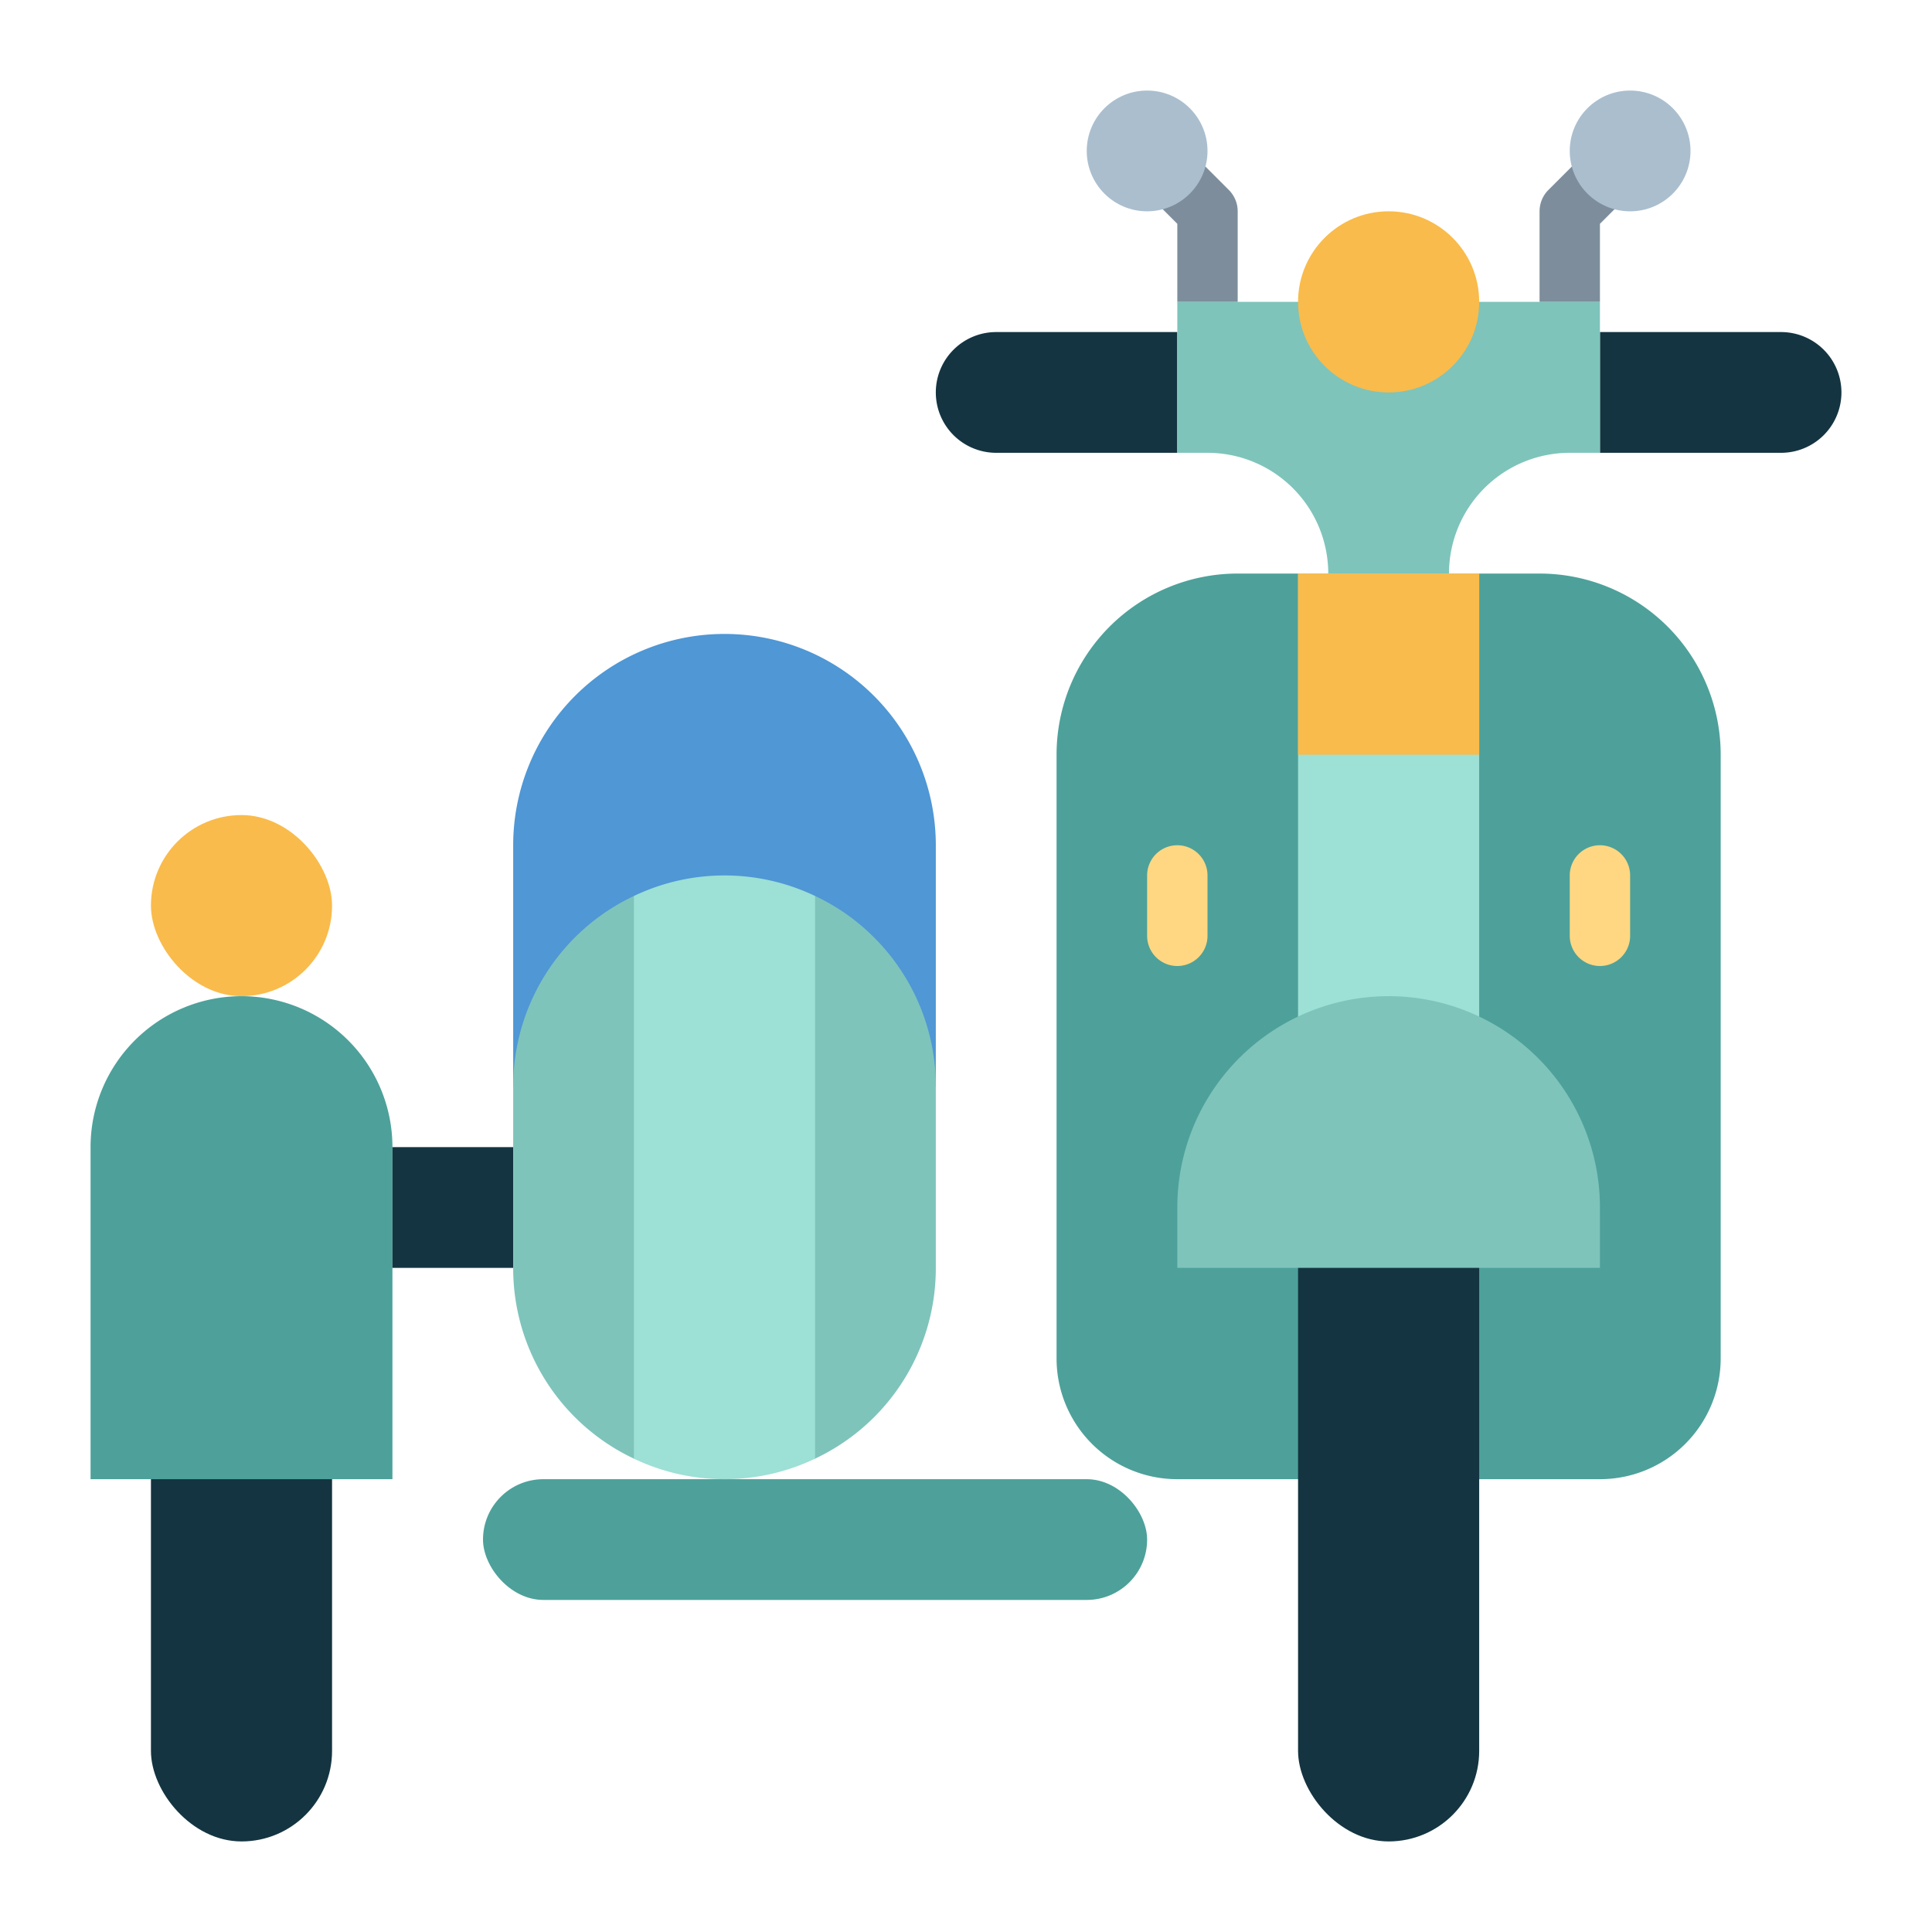 <svg height="512" viewBox="0 0 64 64" width="512" xmlns="http://www.w3.org/2000/svg"><g id="flat"><path d="m24 21a7 7 0 0 1 7 7v8a0 0 0 0 1 0 0h-14a0 0 0 0 1 0 0v-8a7 7 0 0 1 7-7z" fill="#4f97d5"/><rect fill="#143441" height="16" rx="3" width="6" x="5" y="45"/><path d="m3 49h10v-11a5 5 0 0 0 -5-5 5 5 0 0 0 -5 5z" fill="#4da19a"/><rect fill="#f9bb4b" height="6" rx="3" width="6" x="5" y="27"/><path d="m41 19h10a6 6 0 0 1 6 6v20a4 4 0 0 1 -4 4h-14a4 4 0 0 1 -4-4v-20a6 6 0 0 1 6-6z" fill="#4da19a"/><path d="m33 11h6a0 0 0 0 1 0 0v4a0 0 0 0 1 0 0h-6a2 2 0 0 1 -2-2 2 2 0 0 1 2-2z" fill="#143441"/><path d="m53 11h6a2 2 0 0 1 2 2 2 2 0 0 1 -2 2h-6a0 0 0 0 1 0 0v-4a0 0 0 0 1 0 0z" fill="#143441"/><path d="m39 10h14v5h-1a4 4 0 0 0 -4 4h-4a4 4 0 0 0 -4-4h-1z" fill="#7ec4bb"/><rect fill="#4da19a" height="4" rx="2" width="22" x="16" y="49"/><path d="m13 38h4v4h-4z" fill="#143441"/><rect fill="#143441" height="22" rx="3" width="6" x="43" y="39"/><path d="m43 19h6v16h-6z" fill="#9de0d5"/><path d="m41 10h-2v-2.586l-1.707-1.707 1.414-1.414 2 2a1 1 0 0 1 .293.707z" fill="#7d8d9c"/><path d="m53 10h-2v-3a1 1 0 0 1 .293-.707l2-2 1.414 1.414-1.707 1.707z" fill="#7d8d9c"/><path d="m39 32a1 1 0 0 1 -1-1v-2a1 1 0 0 1 2 0v2a1 1 0 0 1 -1 1z" fill="#ffd782"/><path d="m53 32a1 1 0 0 1 -1-1v-2a1 1 0 0 1 2 0v2a1 1 0 0 1 -1 1z" fill="#ffd782"/><path d="m43 19h6v6h-6z" fill="#f9bb4b"/><circle cx="46" cy="10" fill="#f9bb4b" r="3"/><circle cx="38" cy="5" fill="#aabece" r="2"/><circle cx="54" cy="5" fill="#aabece" r="2"/><path d="m46 33a7 7 0 0 1 7 7v2a0 0 0 0 1 0 0h-14a0 0 0 0 1 0 0v-2a7 7 0 0 1 7-7z" fill="#7ec4bb"/><path d="m21 48.32a6.97 6.97 0 0 1 -4-6.32v-6a6.97 6.97 0 0 1 4-6.32h6a6.868 6.868 0 0 1 1.95 1.37 6.958 6.958 0 0 1 2.05 4.95v6a6.97 6.97 0 0 1 -4 6.32z" fill="#7ec4bb"/><path d="m27 29.68v18.64a6.958 6.958 0 0 1 -6 0v-18.64a6.958 6.958 0 0 1 6 0z" fill="#9de0d5"/></g></svg>